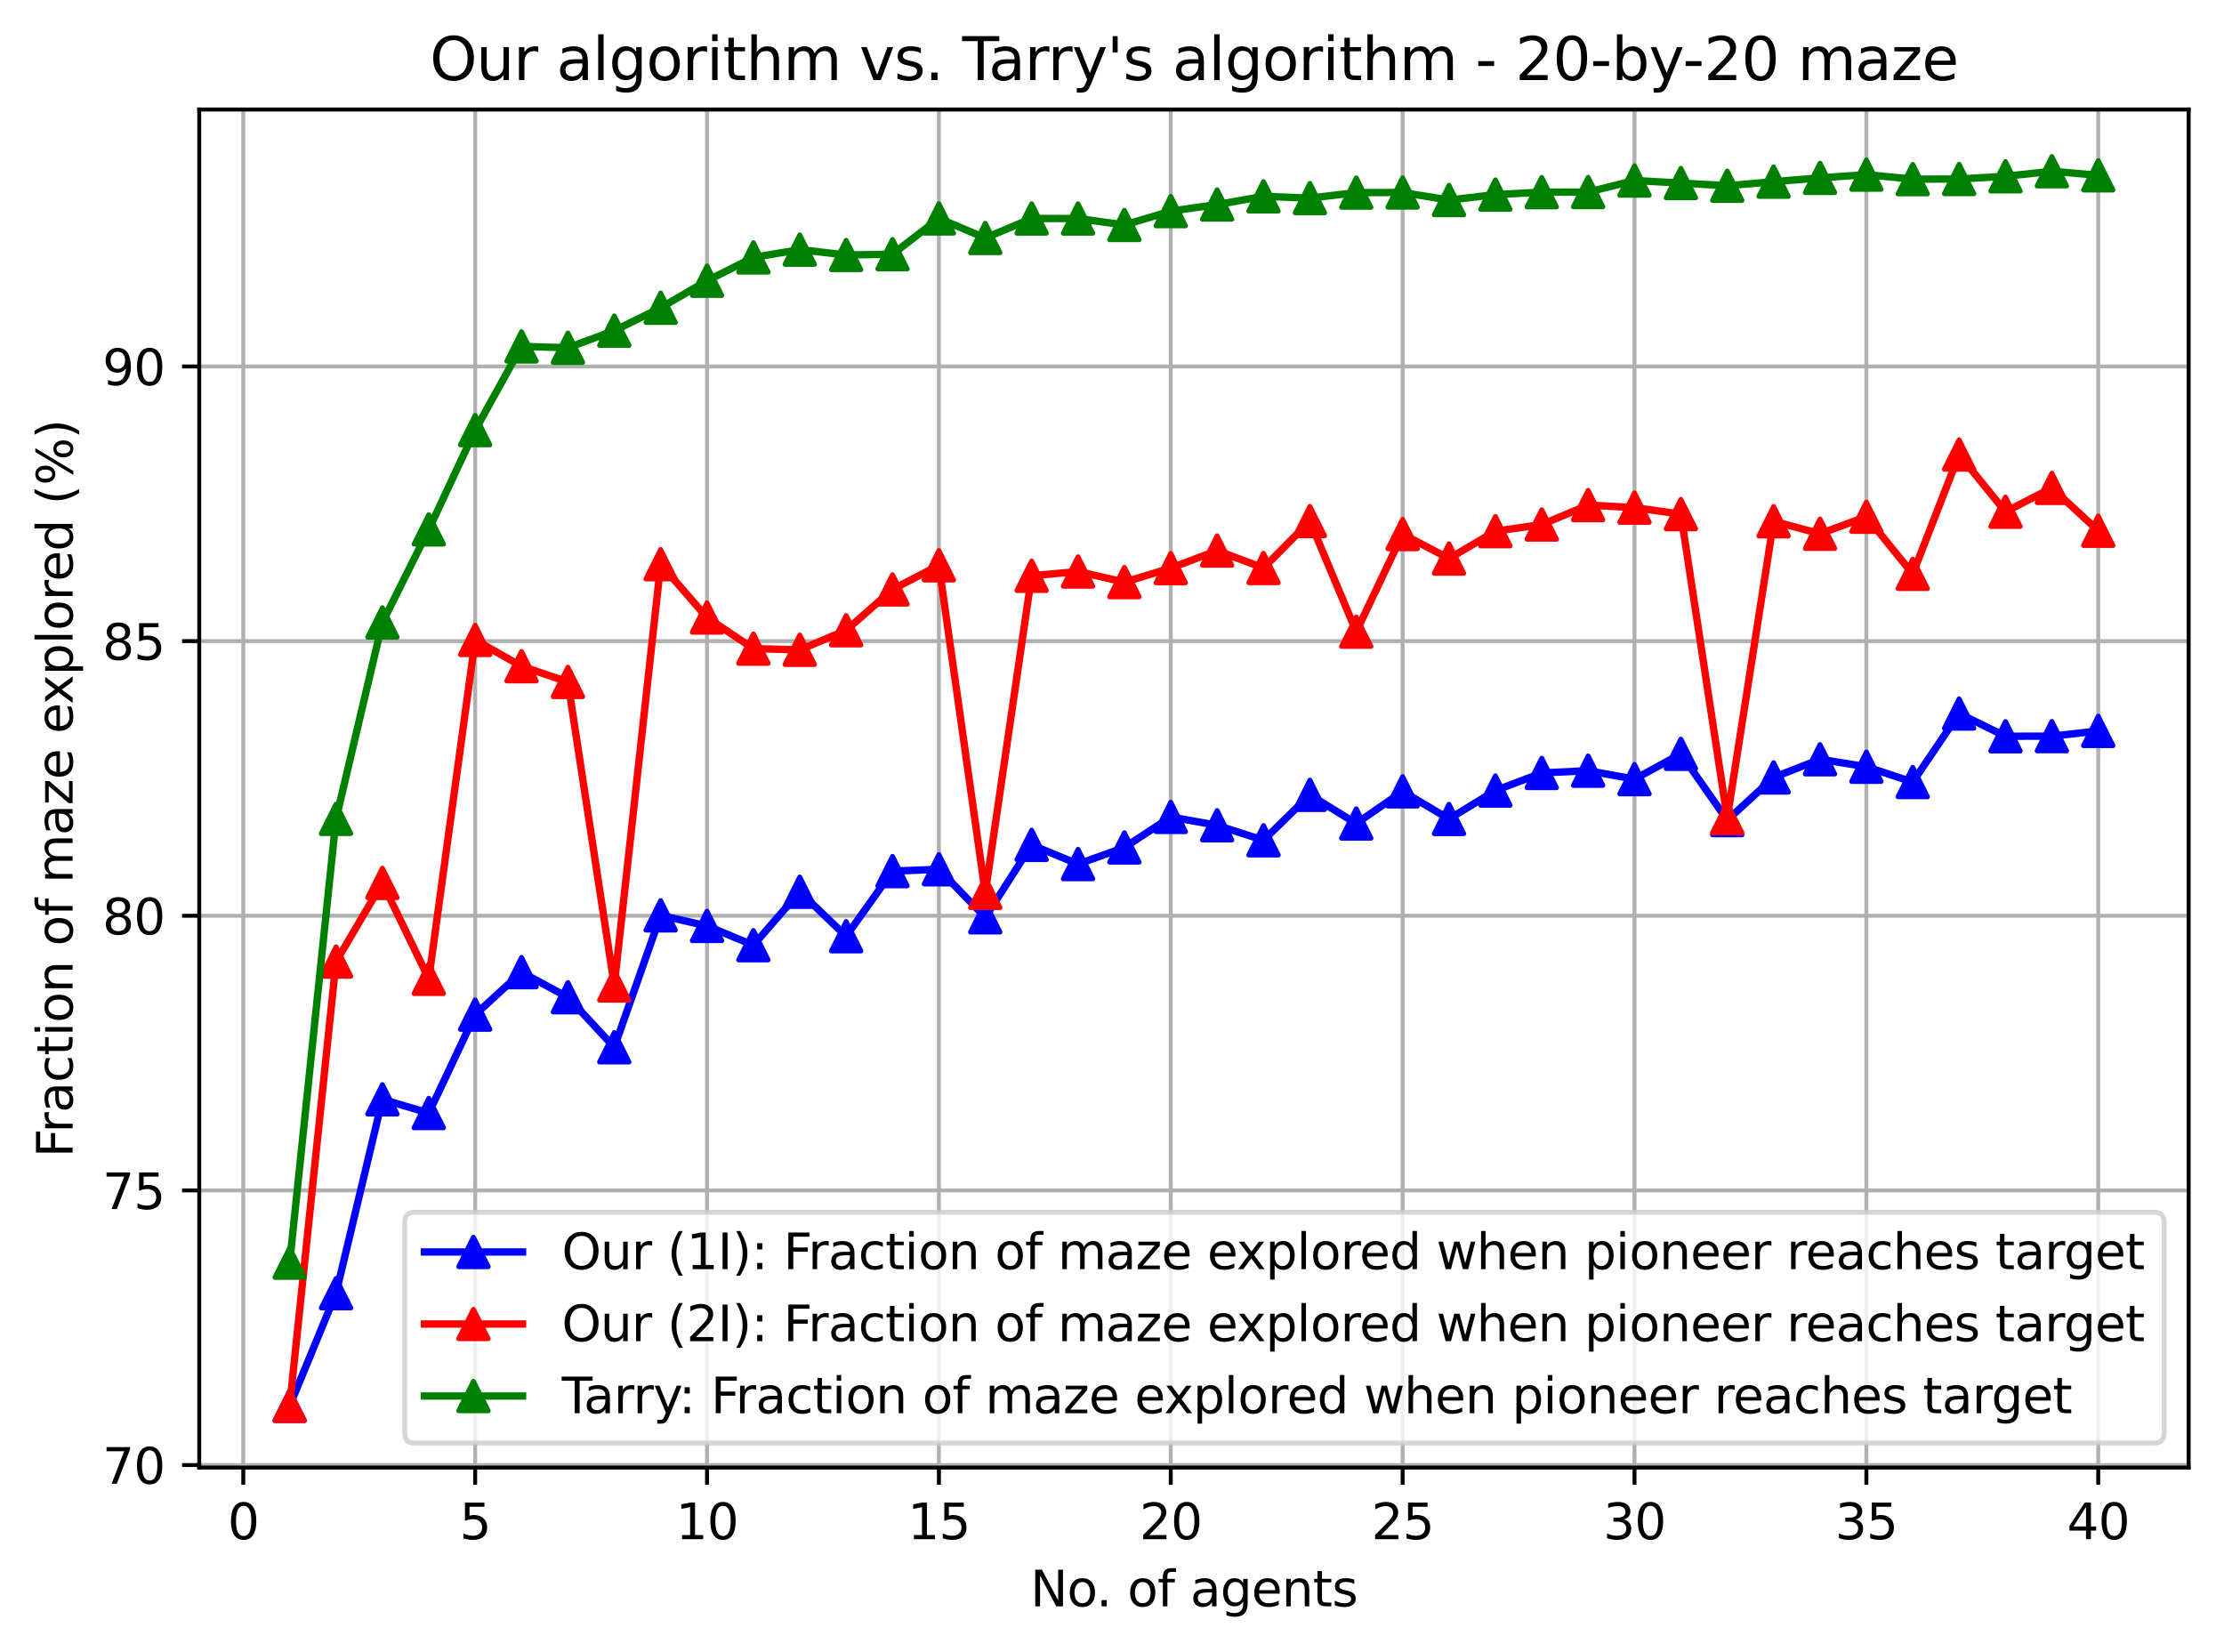 <?xml version="1.0" encoding="utf-8" standalone="no"?>
<!DOCTYPE svg PUBLIC "-//W3C//DTD SVG 1.1//EN"
  "http://www.w3.org/Graphics/SVG/1.1/DTD/svg11.dtd">
<svg xmlns:xlink="http://www.w3.org/1999/xlink" width="453.233pt" height="336.634pt" viewBox="0 0 453.233 336.634" xmlns="http://www.w3.org/2000/svg" version="1.1">
 <defs>
  <style type="text/css">*{stroke-linejoin: round; stroke-linecap: butt}</style>
 </defs>
 <g id="figure_1">
  <g id="patch_1">
   <path d="M 0 336.634 
L 453.233 336.634 
L 453.233 0 
L 0 0 
z
" style="fill: #ffffff"/>
  </g>
  <g id="axes_1">
   <g id="patch_2">
    <path d="M 40.603 299.078 
L 446.033 299.078 
L 446.033 22.318 
L 40.603 22.318 
z
" style="fill: #ffffff"/>
   </g>
   <g id="matplotlib.axis_1">
    <g id="xtick_1">
     <g id="line2d_1">
      <path d="M 49.581 299.078 
L 49.581 22.318 
" clip-path="url(#pbbb3051811)" style="fill: none; stroke: #b0b0b0; stroke-width: 0.8; stroke-linecap: square"/>
     </g>
     <g id="line2d_2">
      <defs>
       <path id="m7efbd7dfe2" d="M 0 0 
L 0 3.5 
" style="stroke: #000000; stroke-width: 0.8"/>
      </defs>
      <g>
       <use xlink:href="#m7efbd7dfe2" x="49.581" y="299.078" style="stroke: #000000; stroke-width: 0.8"/>
      </g>
     </g>
     <g id="text_1">
      <!-- 0 -->
      <g transform="translate(46.4 313.677)scale(0.1 -0.1)">
       <defs>
        <path id="DejaVuSans-30" d="M 2034 4250 
Q 1547 4250 1301 3770 
Q 1056 3291 1056 2328 
Q 1056 1369 1301 889 
Q 1547 409 2034 409 
Q 2525 409 2770 889 
Q 3016 1369 3016 2328 
Q 3016 3291 2770 3770 
Q 2525 4250 2034 4250 
z
M 2034 4750 
Q 2819 4750 3233 4129 
Q 3647 3509 3647 2328 
Q 3647 1150 3233 529 
Q 2819 -91 2034 -91 
Q 1250 -91 836 529 
Q 422 1150 422 2328 
Q 422 3509 836 4129 
Q 1250 4750 2034 4750 
z
" transform="scale(0.016)"/>
       </defs>
       <use xlink:href="#DejaVuSans-30"/>
      </g>
     </g>
    </g>
    <g id="xtick_2">
     <g id="line2d_3">
      <path d="M 96.834 299.078 
L 96.834 22.318 
" clip-path="url(#pbbb3051811)" style="fill: none; stroke: #b0b0b0; stroke-width: 0.8; stroke-linecap: square"/>
     </g>
     <g id="line2d_4">
      <g>
       <use xlink:href="#m7efbd7dfe2" x="96.834" y="299.078" style="stroke: #000000; stroke-width: 0.8"/>
      </g>
     </g>
     <g id="text_2">
      <!-- 5 -->
      <g transform="translate(93.653 313.677)scale(0.1 -0.1)">
       <defs>
        <path id="DejaVuSans-35" d="M 691 4666 
L 3169 4666 
L 3169 4134 
L 1269 4134 
L 1269 2991 
Q 1406 3038 1543 3061 
Q 1681 3084 1819 3084 
Q 2600 3084 3056 2656 
Q 3513 2228 3513 1497 
Q 3513 744 3044 326 
Q 2575 -91 1722 -91 
Q 1428 -91 1123 -41 
Q 819 9 494 109 
L 494 744 
Q 775 591 1075 516 
Q 1375 441 1709 441 
Q 2250 441 2565 725 
Q 2881 1009 2881 1497 
Q 2881 1984 2565 2268 
Q 2250 2553 1709 2553 
Q 1456 2553 1204 2497 
Q 953 2441 691 2322 
L 691 4666 
z
" transform="scale(0.016)"/>
       </defs>
       <use xlink:href="#DejaVuSans-35"/>
      </g>
     </g>
    </g>
    <g id="xtick_3">
     <g id="line2d_5">
      <path d="M 144.087 299.078 
L 144.087 22.318 
" clip-path="url(#pbbb3051811)" style="fill: none; stroke: #b0b0b0; stroke-width: 0.8; stroke-linecap: square"/>
     </g>
     <g id="line2d_6">
      <g>
       <use xlink:href="#m7efbd7dfe2" x="144.087" y="299.078" style="stroke: #000000; stroke-width: 0.8"/>
      </g>
     </g>
     <g id="text_3">
      <!-- 10 -->
      <g transform="translate(137.725 313.677)scale(0.1 -0.1)">
       <defs>
        <path id="DejaVuSans-31" d="M 794 531 
L 1825 531 
L 1825 4091 
L 703 3866 
L 703 4441 
L 1819 4666 
L 2450 4666 
L 2450 531 
L 3481 531 
L 3481 0 
L 794 0 
L 794 531 
z
" transform="scale(0.016)"/>
       </defs>
       <use xlink:href="#DejaVuSans-31"/>
       <use xlink:href="#DejaVuSans-30" x="63.623"/>
      </g>
     </g>
    </g>
    <g id="xtick_4">
     <g id="line2d_7">
      <path d="M 191.34 299.078 
L 191.34 22.318 
" clip-path="url(#pbbb3051811)" style="fill: none; stroke: #b0b0b0; stroke-width: 0.8; stroke-linecap: square"/>
     </g>
     <g id="line2d_8">
      <g>
       <use xlink:href="#m7efbd7dfe2" x="191.34" y="299.078" style="stroke: #000000; stroke-width: 0.8"/>
      </g>
     </g>
     <g id="text_4">
      <!-- 15 -->
      <g transform="translate(184.977 313.677)scale(0.1 -0.1)">
       <use xlink:href="#DejaVuSans-31"/>
       <use xlink:href="#DejaVuSans-35" x="63.623"/>
      </g>
     </g>
    </g>
    <g id="xtick_5">
     <g id="line2d_9">
      <path d="M 238.593 299.078 
L 238.593 22.318 
" clip-path="url(#pbbb3051811)" style="fill: none; stroke: #b0b0b0; stroke-width: 0.8; stroke-linecap: square"/>
     </g>
     <g id="line2d_10">
      <g>
       <use xlink:href="#m7efbd7dfe2" x="238.593" y="299.078" style="stroke: #000000; stroke-width: 0.8"/>
      </g>
     </g>
     <g id="text_5">
      <!-- 20 -->
      <g transform="translate(232.23 313.677)scale(0.1 -0.1)">
       <defs>
        <path id="DejaVuSans-32" d="M 1228 531 
L 3431 531 
L 3431 0 
L 469 0 
L 469 531 
Q 828 903 1448 1529 
Q 2069 2156 2228 2338 
Q 2531 2678 2651 2914 
Q 2772 3150 2772 3378 
Q 2772 3750 2511 3984 
Q 2250 4219 1831 4219 
Q 1534 4219 1204 4116 
Q 875 4013 500 3803 
L 500 4441 
Q 881 4594 1212 4672 
Q 1544 4750 1819 4750 
Q 2544 4750 2975 4387 
Q 3406 4025 3406 3419 
Q 3406 3131 3298 2873 
Q 3191 2616 2906 2266 
Q 2828 2175 2409 1742 
Q 1991 1309 1228 531 
z
" transform="scale(0.016)"/>
       </defs>
       <use xlink:href="#DejaVuSans-32"/>
       <use xlink:href="#DejaVuSans-30" x="63.623"/>
      </g>
     </g>
    </g>
    <g id="xtick_6">
     <g id="line2d_11">
      <path d="M 285.846 299.078 
L 285.846 22.318 
" clip-path="url(#pbbb3051811)" style="fill: none; stroke: #b0b0b0; stroke-width: 0.8; stroke-linecap: square"/>
     </g>
     <g id="line2d_12">
      <g>
       <use xlink:href="#m7efbd7dfe2" x="285.846" y="299.078" style="stroke: #000000; stroke-width: 0.8"/>
      </g>
     </g>
     <g id="text_6">
      <!-- 25 -->
      <g transform="translate(279.483 313.677)scale(0.1 -0.1)">
       <use xlink:href="#DejaVuSans-32"/>
       <use xlink:href="#DejaVuSans-35" x="63.623"/>
      </g>
     </g>
    </g>
    <g id="xtick_7">
     <g id="line2d_13">
      <path d="M 333.099 299.078 
L 333.099 22.318 
" clip-path="url(#pbbb3051811)" style="fill: none; stroke: #b0b0b0; stroke-width: 0.8; stroke-linecap: square"/>
     </g>
     <g id="line2d_14">
      <g>
       <use xlink:href="#m7efbd7dfe2" x="333.099" y="299.078" style="stroke: #000000; stroke-width: 0.8"/>
      </g>
     </g>
     <g id="text_7">
      <!-- 30 -->
      <g transform="translate(326.736 313.677)scale(0.1 -0.1)">
       <defs>
        <path id="DejaVuSans-33" d="M 2597 2516 
Q 3050 2419 3304 2112 
Q 3559 1806 3559 1356 
Q 3559 666 3084 287 
Q 2609 -91 1734 -91 
Q 1441 -91 1130 -33 
Q 819 25 488 141 
L 488 750 
Q 750 597 1062 519 
Q 1375 441 1716 441 
Q 2309 441 2620 675 
Q 2931 909 2931 1356 
Q 2931 1769 2642 2001 
Q 2353 2234 1838 2234 
L 1294 2234 
L 1294 2753 
L 1863 2753 
Q 2328 2753 2575 2939 
Q 2822 3125 2822 3475 
Q 2822 3834 2567 4026 
Q 2313 4219 1838 4219 
Q 1578 4219 1281 4162 
Q 984 4106 628 3988 
L 628 4550 
Q 988 4650 1302 4700 
Q 1616 4750 1894 4750 
Q 2613 4750 3031 4423 
Q 3450 4097 3450 3541 
Q 3450 3153 3228 2886 
Q 3006 2619 2597 2516 
z
" transform="scale(0.016)"/>
       </defs>
       <use xlink:href="#DejaVuSans-33"/>
       <use xlink:href="#DejaVuSans-30" x="63.623"/>
      </g>
     </g>
    </g>
    <g id="xtick_8">
     <g id="line2d_15">
      <path d="M 380.352 299.078 
L 380.352 22.318 
" clip-path="url(#pbbb3051811)" style="fill: none; stroke: #b0b0b0; stroke-width: 0.8; stroke-linecap: square"/>
     </g>
     <g id="line2d_16">
      <g>
       <use xlink:href="#m7efbd7dfe2" x="380.352" y="299.078" style="stroke: #000000; stroke-width: 0.8"/>
      </g>
     </g>
     <g id="text_8">
      <!-- 35 -->
      <g transform="translate(373.989 313.677)scale(0.1 -0.1)">
       <use xlink:href="#DejaVuSans-33"/>
       <use xlink:href="#DejaVuSans-35" x="63.623"/>
      </g>
     </g>
    </g>
    <g id="xtick_9">
     <g id="line2d_17">
      <path d="M 427.604 299.078 
L 427.604 22.318 
" clip-path="url(#pbbb3051811)" style="fill: none; stroke: #b0b0b0; stroke-width: 0.8; stroke-linecap: square"/>
     </g>
     <g id="line2d_18">
      <g>
       <use xlink:href="#m7efbd7dfe2" x="427.604" y="299.078" style="stroke: #000000; stroke-width: 0.8"/>
      </g>
     </g>
     <g id="text_9">
      <!-- 40 -->
      <g transform="translate(421.242 313.677)scale(0.1 -0.1)">
       <defs>
        <path id="DejaVuSans-34" d="M 2419 4116 
L 825 1625 
L 2419 1625 
L 2419 4116 
z
M 2253 4666 
L 3047 4666 
L 3047 1625 
L 3713 1625 
L 3713 1100 
L 3047 1100 
L 3047 0 
L 2419 0 
L 2419 1100 
L 313 1100 
L 313 1709 
L 2253 4666 
z
" transform="scale(0.016)"/>
       </defs>
       <use xlink:href="#DejaVuSans-34"/>
       <use xlink:href="#DejaVuSans-30" x="63.623"/>
      </g>
     </g>
    </g>
    <g id="text_10">
     <!-- No. of agents -->
     <g transform="translate(209.97 327.355)scale(0.1 -0.1)">
      <defs>
       <path id="DejaVuSans-4e" d="M 628 4666 
L 1478 4666 
L 3547 763 
L 3547 4666 
L 4159 4666 
L 4159 0 
L 3309 0 
L 1241 3903 
L 1241 0 
L 628 0 
L 628 4666 
z
" transform="scale(0.016)"/>
       <path id="DejaVuSans-6f" d="M 1959 3097 
Q 1497 3097 1228 2736 
Q 959 2375 959 1747 
Q 959 1119 1226 758 
Q 1494 397 1959 397 
Q 2419 397 2687 759 
Q 2956 1122 2956 1747 
Q 2956 2369 2687 2733 
Q 2419 3097 1959 3097 
z
M 1959 3584 
Q 2709 3584 3137 3096 
Q 3566 2609 3566 1747 
Q 3566 888 3137 398 
Q 2709 -91 1959 -91 
Q 1206 -91 779 398 
Q 353 888 353 1747 
Q 353 2609 779 3096 
Q 1206 3584 1959 3584 
z
" transform="scale(0.016)"/>
       <path id="DejaVuSans-2e" d="M 684 794 
L 1344 794 
L 1344 0 
L 684 0 
L 684 794 
z
" transform="scale(0.016)"/>
       <path id="DejaVuSans-20" transform="scale(0.016)"/>
       <path id="DejaVuSans-66" d="M 2375 4863 
L 2375 4384 
L 1825 4384 
Q 1516 4384 1395 4259 
Q 1275 4134 1275 3809 
L 1275 3500 
L 2222 3500 
L 2222 3053 
L 1275 3053 
L 1275 0 
L 697 0 
L 697 3053 
L 147 3053 
L 147 3500 
L 697 3500 
L 697 3744 
Q 697 4328 969 4595 
Q 1241 4863 1831 4863 
L 2375 4863 
z
" transform="scale(0.016)"/>
       <path id="DejaVuSans-61" d="M 2194 1759 
Q 1497 1759 1228 1600 
Q 959 1441 959 1056 
Q 959 750 1161 570 
Q 1363 391 1709 391 
Q 2188 391 2477 730 
Q 2766 1069 2766 1631 
L 2766 1759 
L 2194 1759 
z
M 3341 1997 
L 3341 0 
L 2766 0 
L 2766 531 
Q 2569 213 2275 61 
Q 1981 -91 1556 -91 
Q 1019 -91 701 211 
Q 384 513 384 1019 
Q 384 1609 779 1909 
Q 1175 2209 1959 2209 
L 2766 2209 
L 2766 2266 
Q 2766 2663 2505 2880 
Q 2244 3097 1772 3097 
Q 1472 3097 1187 3025 
Q 903 2953 641 2809 
L 641 3341 
Q 956 3463 1253 3523 
Q 1550 3584 1831 3584 
Q 2591 3584 2966 3190 
Q 3341 2797 3341 1997 
z
" transform="scale(0.016)"/>
       <path id="DejaVuSans-67" d="M 2906 1791 
Q 2906 2416 2648 2759 
Q 2391 3103 1925 3103 
Q 1463 3103 1205 2759 
Q 947 2416 947 1791 
Q 947 1169 1205 825 
Q 1463 481 1925 481 
Q 2391 481 2648 825 
Q 2906 1169 2906 1791 
z
M 3481 434 
Q 3481 -459 3084 -895 
Q 2688 -1331 1869 -1331 
Q 1566 -1331 1297 -1286 
Q 1028 -1241 775 -1147 
L 775 -588 
Q 1028 -725 1275 -790 
Q 1522 -856 1778 -856 
Q 2344 -856 2625 -561 
Q 2906 -266 2906 331 
L 2906 616 
Q 2728 306 2450 153 
Q 2172 0 1784 0 
Q 1141 0 747 490 
Q 353 981 353 1791 
Q 353 2603 747 3093 
Q 1141 3584 1784 3584 
Q 2172 3584 2450 3431 
Q 2728 3278 2906 2969 
L 2906 3500 
L 3481 3500 
L 3481 434 
z
" transform="scale(0.016)"/>
       <path id="DejaVuSans-65" d="M 3597 1894 
L 3597 1613 
L 953 1613 
Q 991 1019 1311 708 
Q 1631 397 2203 397 
Q 2534 397 2845 478 
Q 3156 559 3463 722 
L 3463 178 
Q 3153 47 2828 -22 
Q 2503 -91 2169 -91 
Q 1331 -91 842 396 
Q 353 884 353 1716 
Q 353 2575 817 3079 
Q 1281 3584 2069 3584 
Q 2775 3584 3186 3129 
Q 3597 2675 3597 1894 
z
M 3022 2063 
Q 3016 2534 2758 2815 
Q 2500 3097 2075 3097 
Q 1594 3097 1305 2825 
Q 1016 2553 972 2059 
L 3022 2063 
z
" transform="scale(0.016)"/>
       <path id="DejaVuSans-6e" d="M 3513 2113 
L 3513 0 
L 2938 0 
L 2938 2094 
Q 2938 2591 2744 2837 
Q 2550 3084 2163 3084 
Q 1697 3084 1428 2787 
Q 1159 2491 1159 1978 
L 1159 0 
L 581 0 
L 581 3500 
L 1159 3500 
L 1159 2956 
Q 1366 3272 1645 3428 
Q 1925 3584 2291 3584 
Q 2894 3584 3203 3211 
Q 3513 2838 3513 2113 
z
" transform="scale(0.016)"/>
       <path id="DejaVuSans-74" d="M 1172 4494 
L 1172 3500 
L 2356 3500 
L 2356 3053 
L 1172 3053 
L 1172 1153 
Q 1172 725 1289 603 
Q 1406 481 1766 481 
L 2356 481 
L 2356 0 
L 1766 0 
Q 1100 0 847 248 
Q 594 497 594 1153 
L 594 3053 
L 172 3053 
L 172 3500 
L 594 3500 
L 594 4494 
L 1172 4494 
z
" transform="scale(0.016)"/>
       <path id="DejaVuSans-73" d="M 2834 3397 
L 2834 2853 
Q 2591 2978 2328 3040 
Q 2066 3103 1784 3103 
Q 1356 3103 1142 2972 
Q 928 2841 928 2578 
Q 928 2378 1081 2264 
Q 1234 2150 1697 2047 
L 1894 2003 
Q 2506 1872 2764 1633 
Q 3022 1394 3022 966 
Q 3022 478 2636 193 
Q 2250 -91 1575 -91 
Q 1294 -91 989 -36 
Q 684 19 347 128 
L 347 722 
Q 666 556 975 473 
Q 1284 391 1588 391 
Q 1994 391 2212 530 
Q 2431 669 2431 922 
Q 2431 1156 2273 1281 
Q 2116 1406 1581 1522 
L 1381 1569 
Q 847 1681 609 1914 
Q 372 2147 372 2553 
Q 372 3047 722 3315 
Q 1072 3584 1716 3584 
Q 2034 3584 2315 3537 
Q 2597 3491 2834 3397 
z
" transform="scale(0.016)"/>
      </defs>
      <use xlink:href="#DejaVuSans-4e"/>
      <use xlink:href="#DejaVuSans-6f" x="74.805"/>
      <use xlink:href="#DejaVuSans-2e" x="134.236"/>
      <use xlink:href="#DejaVuSans-20" x="166.023"/>
      <use xlink:href="#DejaVuSans-6f" x="197.811"/>
      <use xlink:href="#DejaVuSans-66" x="258.992"/>
      <use xlink:href="#DejaVuSans-20" x="294.197"/>
      <use xlink:href="#DejaVuSans-61" x="325.984"/>
      <use xlink:href="#DejaVuSans-67" x="387.264"/>
      <use xlink:href="#DejaVuSans-65" x="450.74"/>
      <use xlink:href="#DejaVuSans-6e" x="512.264"/>
      <use xlink:href="#DejaVuSans-74" x="575.643"/>
      <use xlink:href="#DejaVuSans-73" x="614.852"/>
     </g>
    </g>
   </g>
   <g id="matplotlib.axis_2">
    <g id="ytick_1">
     <g id="line2d_19">
      <path d="M 40.603 298.565 
L 446.033 298.565 
" clip-path="url(#pbbb3051811)" style="fill: none; stroke: #b0b0b0; stroke-width: 0.8; stroke-linecap: square"/>
     </g>
     <g id="line2d_20">
      <defs>
       <path id="me436565b79" d="M 0 0 
L -3.5 0 
" style="stroke: #000000; stroke-width: 0.8"/>
      </defs>
      <g>
       <use xlink:href="#me436565b79" x="40.603" y="298.565" style="stroke: #000000; stroke-width: 0.8"/>
      </g>
     </g>
     <g id="text_11">
      <!-- 70 -->
      <g transform="translate(20.878 302.365)scale(0.1 -0.1)">
       <defs>
        <path id="DejaVuSans-37" d="M 525 4666 
L 3525 4666 
L 3525 4397 
L 1831 0 
L 1172 0 
L 2766 4134 
L 525 4134 
L 525 4666 
z
" transform="scale(0.016)"/>
       </defs>
       <use xlink:href="#DejaVuSans-37"/>
       <use xlink:href="#DejaVuSans-30" x="63.623"/>
      </g>
     </g>
    </g>
    <g id="ytick_2">
     <g id="line2d_21">
      <path d="M 40.603 242.595 
L 446.033 242.595 
" clip-path="url(#pbbb3051811)" style="fill: none; stroke: #b0b0b0; stroke-width: 0.8; stroke-linecap: square"/>
     </g>
     <g id="line2d_22">
      <g>
       <use xlink:href="#me436565b79" x="40.603" y="242.595" style="stroke: #000000; stroke-width: 0.8"/>
      </g>
     </g>
     <g id="text_12">
      <!-- 75 -->
      <g transform="translate(20.878 246.394)scale(0.1 -0.1)">
       <use xlink:href="#DejaVuSans-37"/>
       <use xlink:href="#DejaVuSans-35" x="63.623"/>
      </g>
     </g>
    </g>
    <g id="ytick_3">
     <g id="line2d_23">
      <path d="M 40.603 186.624 
L 446.033 186.624 
" clip-path="url(#pbbb3051811)" style="fill: none; stroke: #b0b0b0; stroke-width: 0.8; stroke-linecap: square"/>
     </g>
     <g id="line2d_24">
      <g>
       <use xlink:href="#me436565b79" x="40.603" y="186.624" style="stroke: #000000; stroke-width: 0.8"/>
      </g>
     </g>
     <g id="text_13">
      <!-- 80 -->
      <g transform="translate(20.878 190.423)scale(0.1 -0.1)">
       <defs>
        <path id="DejaVuSans-38" d="M 2034 2216 
Q 1584 2216 1326 1975 
Q 1069 1734 1069 1313 
Q 1069 891 1326 650 
Q 1584 409 2034 409 
Q 2484 409 2743 651 
Q 3003 894 3003 1313 
Q 3003 1734 2745 1975 
Q 2488 2216 2034 2216 
z
M 1403 2484 
Q 997 2584 770 2862 
Q 544 3141 544 3541 
Q 544 4100 942 4425 
Q 1341 4750 2034 4750 
Q 2731 4750 3128 4425 
Q 3525 4100 3525 3541 
Q 3525 3141 3298 2862 
Q 3072 2584 2669 2484 
Q 3125 2378 3379 2068 
Q 3634 1759 3634 1313 
Q 3634 634 3220 271 
Q 2806 -91 2034 -91 
Q 1263 -91 848 271 
Q 434 634 434 1313 
Q 434 1759 690 2068 
Q 947 2378 1403 2484 
z
M 1172 3481 
Q 1172 3119 1398 2916 
Q 1625 2713 2034 2713 
Q 2441 2713 2670 2916 
Q 2900 3119 2900 3481 
Q 2900 3844 2670 4047 
Q 2441 4250 2034 4250 
Q 1625 4250 1398 4047 
Q 1172 3844 1172 3481 
z
" transform="scale(0.016)"/>
       </defs>
       <use xlink:href="#DejaVuSans-38"/>
       <use xlink:href="#DejaVuSans-30" x="63.623"/>
      </g>
     </g>
    </g>
    <g id="ytick_4">
     <g id="line2d_25">
      <path d="M 40.603 130.653 
L 446.033 130.653 
" clip-path="url(#pbbb3051811)" style="fill: none; stroke: #b0b0b0; stroke-width: 0.8; stroke-linecap: square"/>
     </g>
     <g id="line2d_26">
      <g>
       <use xlink:href="#me436565b79" x="40.603" y="130.653" style="stroke: #000000; stroke-width: 0.8"/>
      </g>
     </g>
     <g id="text_14">
      <!-- 85 -->
      <g transform="translate(20.878 134.452)scale(0.1 -0.1)">
       <use xlink:href="#DejaVuSans-38"/>
       <use xlink:href="#DejaVuSans-35" x="63.623"/>
      </g>
     </g>
    </g>
    <g id="ytick_5">
     <g id="line2d_27">
      <path d="M 40.603 74.682 
L 446.033 74.682 
" clip-path="url(#pbbb3051811)" style="fill: none; stroke: #b0b0b0; stroke-width: 0.8; stroke-linecap: square"/>
     </g>
     <g id="line2d_28">
      <g>
       <use xlink:href="#me436565b79" x="40.603" y="74.682" style="stroke: #000000; stroke-width: 0.8"/>
      </g>
     </g>
     <g id="text_15">
      <!-- 90 -->
      <g transform="translate(20.878 78.481)scale(0.1 -0.1)">
       <defs>
        <path id="DejaVuSans-39" d="M 703 97 
L 703 672 
Q 941 559 1184 500 
Q 1428 441 1663 441 
Q 2288 441 2617 861 
Q 2947 1281 2994 2138 
Q 2813 1869 2534 1725 
Q 2256 1581 1919 1581 
Q 1219 1581 811 2004 
Q 403 2428 403 3163 
Q 403 3881 828 4315 
Q 1253 4750 1959 4750 
Q 2769 4750 3195 4129 
Q 3622 3509 3622 2328 
Q 3622 1225 3098 567 
Q 2575 -91 1691 -91 
Q 1453 -91 1209 -44 
Q 966 3 703 97 
z
M 1959 2075 
Q 2384 2075 2632 2365 
Q 2881 2656 2881 3163 
Q 2881 3666 2632 3958 
Q 2384 4250 1959 4250 
Q 1534 4250 1286 3958 
Q 1038 3666 1038 3163 
Q 1038 2656 1286 2365 
Q 1534 2075 1959 2075 
z
" transform="scale(0.016)"/>
       </defs>
       <use xlink:href="#DejaVuSans-39"/>
       <use xlink:href="#DejaVuSans-30" x="63.623"/>
      </g>
     </g>
    </g>
    <g id="text_16">
     <!-- Fraction of maze explored (%) -->
     <g transform="translate(14.798 235.886)rotate(-90)scale(0.1 -0.1)">
      <defs>
       <path id="DejaVuSans-46" d="M 628 4666 
L 3309 4666 
L 3309 4134 
L 1259 4134 
L 1259 2759 
L 3109 2759 
L 3109 2228 
L 1259 2228 
L 1259 0 
L 628 0 
L 628 4666 
z
" transform="scale(0.016)"/>
       <path id="DejaVuSans-72" d="M 2631 2963 
Q 2534 3019 2420 3045 
Q 2306 3072 2169 3072 
Q 1681 3072 1420 2755 
Q 1159 2438 1159 1844 
L 1159 0 
L 581 0 
L 581 3500 
L 1159 3500 
L 1159 2956 
Q 1341 3275 1631 3429 
Q 1922 3584 2338 3584 
Q 2397 3584 2469 3576 
Q 2541 3569 2628 3553 
L 2631 2963 
z
" transform="scale(0.016)"/>
       <path id="DejaVuSans-63" d="M 3122 3366 
L 3122 2828 
Q 2878 2963 2633 3030 
Q 2388 3097 2138 3097 
Q 1578 3097 1268 2742 
Q 959 2388 959 1747 
Q 959 1106 1268 751 
Q 1578 397 2138 397 
Q 2388 397 2633 464 
Q 2878 531 3122 666 
L 3122 134 
Q 2881 22 2623 -34 
Q 2366 -91 2075 -91 
Q 1284 -91 818 406 
Q 353 903 353 1747 
Q 353 2603 823 3093 
Q 1294 3584 2113 3584 
Q 2378 3584 2631 3529 
Q 2884 3475 3122 3366 
z
" transform="scale(0.016)"/>
       <path id="DejaVuSans-69" d="M 603 3500 
L 1178 3500 
L 1178 0 
L 603 0 
L 603 3500 
z
M 603 4863 
L 1178 4863 
L 1178 4134 
L 603 4134 
L 603 4863 
z
" transform="scale(0.016)"/>
       <path id="DejaVuSans-6d" d="M 3328 2828 
Q 3544 3216 3844 3400 
Q 4144 3584 4550 3584 
Q 5097 3584 5394 3201 
Q 5691 2819 5691 2113 
L 5691 0 
L 5113 0 
L 5113 2094 
Q 5113 2597 4934 2840 
Q 4756 3084 4391 3084 
Q 3944 3084 3684 2787 
Q 3425 2491 3425 1978 
L 3425 0 
L 2847 0 
L 2847 2094 
Q 2847 2600 2669 2842 
Q 2491 3084 2119 3084 
Q 1678 3084 1418 2786 
Q 1159 2488 1159 1978 
L 1159 0 
L 581 0 
L 581 3500 
L 1159 3500 
L 1159 2956 
Q 1356 3278 1631 3431 
Q 1906 3584 2284 3584 
Q 2666 3584 2933 3390 
Q 3200 3197 3328 2828 
z
" transform="scale(0.016)"/>
       <path id="DejaVuSans-7a" d="M 353 3500 
L 3084 3500 
L 3084 2975 
L 922 459 
L 3084 459 
L 3084 0 
L 275 0 
L 275 525 
L 2438 3041 
L 353 3041 
L 353 3500 
z
" transform="scale(0.016)"/>
       <path id="DejaVuSans-78" d="M 3513 3500 
L 2247 1797 
L 3578 0 
L 2900 0 
L 1881 1375 
L 863 0 
L 184 0 
L 1544 1831 
L 300 3500 
L 978 3500 
L 1906 2253 
L 2834 3500 
L 3513 3500 
z
" transform="scale(0.016)"/>
       <path id="DejaVuSans-70" d="M 1159 525 
L 1159 -1331 
L 581 -1331 
L 581 3500 
L 1159 3500 
L 1159 2969 
Q 1341 3281 1617 3432 
Q 1894 3584 2278 3584 
Q 2916 3584 3314 3078 
Q 3713 2572 3713 1747 
Q 3713 922 3314 415 
Q 2916 -91 2278 -91 
Q 1894 -91 1617 61 
Q 1341 213 1159 525 
z
M 3116 1747 
Q 3116 2381 2855 2742 
Q 2594 3103 2138 3103 
Q 1681 3103 1420 2742 
Q 1159 2381 1159 1747 
Q 1159 1113 1420 752 
Q 1681 391 2138 391 
Q 2594 391 2855 752 
Q 3116 1113 3116 1747 
z
" transform="scale(0.016)"/>
       <path id="DejaVuSans-6c" d="M 603 4863 
L 1178 4863 
L 1178 0 
L 603 0 
L 603 4863 
z
" transform="scale(0.016)"/>
       <path id="DejaVuSans-64" d="M 2906 2969 
L 2906 4863 
L 3481 4863 
L 3481 0 
L 2906 0 
L 2906 525 
Q 2725 213 2448 61 
Q 2172 -91 1784 -91 
Q 1150 -91 751 415 
Q 353 922 353 1747 
Q 353 2572 751 3078 
Q 1150 3584 1784 3584 
Q 2172 3584 2448 3432 
Q 2725 3281 2906 2969 
z
M 947 1747 
Q 947 1113 1208 752 
Q 1469 391 1925 391 
Q 2381 391 2643 752 
Q 2906 1113 2906 1747 
Q 2906 2381 2643 2742 
Q 2381 3103 1925 3103 
Q 1469 3103 1208 2742 
Q 947 2381 947 1747 
z
" transform="scale(0.016)"/>
       <path id="DejaVuSans-28" d="M 1984 4856 
Q 1566 4138 1362 3434 
Q 1159 2731 1159 2009 
Q 1159 1288 1364 580 
Q 1569 -128 1984 -844 
L 1484 -844 
Q 1016 -109 783 600 
Q 550 1309 550 2009 
Q 550 2706 781 3412 
Q 1013 4119 1484 4856 
L 1984 4856 
z
" transform="scale(0.016)"/>
       <path id="DejaVuSans-25" d="M 4653 2053 
Q 4381 2053 4226 1822 
Q 4072 1591 4072 1178 
Q 4072 772 4226 539 
Q 4381 306 4653 306 
Q 4919 306 5073 539 
Q 5228 772 5228 1178 
Q 5228 1588 5073 1820 
Q 4919 2053 4653 2053 
z
M 4653 2450 
Q 5147 2450 5437 2106 
Q 5728 1763 5728 1178 
Q 5728 594 5436 251 
Q 5144 -91 4653 -91 
Q 4153 -91 3862 251 
Q 3572 594 3572 1178 
Q 3572 1766 3864 2108 
Q 4156 2450 4653 2450 
z
M 1428 4353 
Q 1159 4353 1004 4120 
Q 850 3888 850 3481 
Q 850 3069 1003 2837 
Q 1156 2606 1428 2606 
Q 1700 2606 1854 2837 
Q 2009 3069 2009 3481 
Q 2009 3884 1853 4118 
Q 1697 4353 1428 4353 
z
M 4250 4750 
L 4750 4750 
L 1831 -91 
L 1331 -91 
L 4250 4750 
z
M 1428 4750 
Q 1922 4750 2215 4408 
Q 2509 4066 2509 3481 
Q 2509 2891 2217 2550 
Q 1925 2209 1428 2209 
Q 931 2209 642 2551 
Q 353 2894 353 3481 
Q 353 4063 643 4406 
Q 934 4750 1428 4750 
z
" transform="scale(0.016)"/>
       <path id="DejaVuSans-29" d="M 513 4856 
L 1013 4856 
Q 1481 4119 1714 3412 
Q 1947 2706 1947 2009 
Q 1947 1309 1714 600 
Q 1481 -109 1013 -844 
L 513 -844 
Q 928 -128 1133 580 
Q 1338 1288 1338 2009 
Q 1338 2731 1133 3434 
Q 928 4138 513 4856 
z
" transform="scale(0.016)"/>
      </defs>
      <use xlink:href="#DejaVuSans-46"/>
      <use xlink:href="#DejaVuSans-72" x="50.27"/>
      <use xlink:href="#DejaVuSans-61" x="91.383"/>
      <use xlink:href="#DejaVuSans-63" x="152.662"/>
      <use xlink:href="#DejaVuSans-74" x="207.643"/>
      <use xlink:href="#DejaVuSans-69" x="246.852"/>
      <use xlink:href="#DejaVuSans-6f" x="274.635"/>
      <use xlink:href="#DejaVuSans-6e" x="335.816"/>
      <use xlink:href="#DejaVuSans-20" x="399.195"/>
      <use xlink:href="#DejaVuSans-6f" x="430.982"/>
      <use xlink:href="#DejaVuSans-66" x="492.164"/>
      <use xlink:href="#DejaVuSans-20" x="527.369"/>
      <use xlink:href="#DejaVuSans-6d" x="559.156"/>
      <use xlink:href="#DejaVuSans-61" x="656.568"/>
      <use xlink:href="#DejaVuSans-7a" x="717.848"/>
      <use xlink:href="#DejaVuSans-65" x="770.338"/>
      <use xlink:href="#DejaVuSans-20" x="831.861"/>
      <use xlink:href="#DejaVuSans-65" x="863.648"/>
      <use xlink:href="#DejaVuSans-78" x="923.422"/>
      <use xlink:href="#DejaVuSans-70" x="982.602"/>
      <use xlink:href="#DejaVuSans-6c" x="1046.078"/>
      <use xlink:href="#DejaVuSans-6f" x="1073.861"/>
      <use xlink:href="#DejaVuSans-72" x="1135.043"/>
      <use xlink:href="#DejaVuSans-65" x="1173.906"/>
      <use xlink:href="#DejaVuSans-64" x="1235.43"/>
      <use xlink:href="#DejaVuSans-20" x="1298.906"/>
      <use xlink:href="#DejaVuSans-28" x="1330.693"/>
      <use xlink:href="#DejaVuSans-25" x="1369.707"/>
      <use xlink:href="#DejaVuSans-29" x="1464.727"/>
     </g>
    </g>
   </g>
   <g id="line2d_29">
    <path d="M 59.032 286.498 
L 68.482 263.55 
L 77.933 224.035 
L 87.384 226.822 
L 96.834 206.773 
L 106.285 198.12 
L 115.735 203.236 
L 125.186 213.423 
L 134.636 186.545 
L 144.087 188.695 
L 153.538 192.624 
L 162.988 181.732 
L 172.439 190.799 
L 181.889 177.523 
L 191.34 177.154 
L 200.791 186.948 
L 210.241 172.183 
L 219.692 176.09 
L 229.142 172.709 
L 238.593 166.486 
L 248.043 168.187 
L 257.494 171.243 
L 266.945 161.985 
L 276.395 167.829 
L 285.846 161.269 
L 295.296 166.9 
L 304.747 161.112 
L 314.197 157.519 
L 323.648 157.06 
L 333.099 158.784 
L 342.549 153.623 
L 352 167.135 
L 361.45 158.437 
L 370.901 154.732 
L 380.352 156.254 
L 389.802 159.377 
L 399.253 145.418 
L 408.703 150.041 
L 418.154 150.019 
L 427.604 148.955 
" clip-path="url(#pbbb3051811)" style="fill: none; stroke: #0000ff; stroke-width: 1.5; stroke-linecap: square"/>
    <defs>
     <path id="m906d17657f" d="M 0 -3 
L -3 3 
L 3 3 
z
" style="stroke: #0000ff; stroke-linejoin: miter"/>
    </defs>
    <g clip-path="url(#pbbb3051811)">
     <use xlink:href="#m906d17657f" x="59.032" y="286.498" style="fill: #0000ff; stroke: #0000ff; stroke-linejoin: miter"/>
     <use xlink:href="#m906d17657f" x="68.482" y="263.55" style="fill: #0000ff; stroke: #0000ff; stroke-linejoin: miter"/>
     <use xlink:href="#m906d17657f" x="77.933" y="224.035" style="fill: #0000ff; stroke: #0000ff; stroke-linejoin: miter"/>
     <use xlink:href="#m906d17657f" x="87.384" y="226.822" style="fill: #0000ff; stroke: #0000ff; stroke-linejoin: miter"/>
     <use xlink:href="#m906d17657f" x="96.834" y="206.773" style="fill: #0000ff; stroke: #0000ff; stroke-linejoin: miter"/>
     <use xlink:href="#m906d17657f" x="106.285" y="198.12" style="fill: #0000ff; stroke: #0000ff; stroke-linejoin: miter"/>
     <use xlink:href="#m906d17657f" x="115.735" y="203.236" style="fill: #0000ff; stroke: #0000ff; stroke-linejoin: miter"/>
     <use xlink:href="#m906d17657f" x="125.186" y="213.423" style="fill: #0000ff; stroke: #0000ff; stroke-linejoin: miter"/>
     <use xlink:href="#m906d17657f" x="134.636" y="186.545" style="fill: #0000ff; stroke: #0000ff; stroke-linejoin: miter"/>
     <use xlink:href="#m906d17657f" x="144.087" y="188.695" style="fill: #0000ff; stroke: #0000ff; stroke-linejoin: miter"/>
     <use xlink:href="#m906d17657f" x="153.538" y="192.624" style="fill: #0000ff; stroke: #0000ff; stroke-linejoin: miter"/>
     <use xlink:href="#m906d17657f" x="162.988" y="181.732" style="fill: #0000ff; stroke: #0000ff; stroke-linejoin: miter"/>
     <use xlink:href="#m906d17657f" x="172.439" y="190.799" style="fill: #0000ff; stroke: #0000ff; stroke-linejoin: miter"/>
     <use xlink:href="#m906d17657f" x="181.889" y="177.523" style="fill: #0000ff; stroke: #0000ff; stroke-linejoin: miter"/>
     <use xlink:href="#m906d17657f" x="191.34" y="177.154" style="fill: #0000ff; stroke: #0000ff; stroke-linejoin: miter"/>
     <use xlink:href="#m906d17657f" x="200.791" y="186.948" style="fill: #0000ff; stroke: #0000ff; stroke-linejoin: miter"/>
     <use xlink:href="#m906d17657f" x="210.241" y="172.183" style="fill: #0000ff; stroke: #0000ff; stroke-linejoin: miter"/>
     <use xlink:href="#m906d17657f" x="219.692" y="176.09" style="fill: #0000ff; stroke: #0000ff; stroke-linejoin: miter"/>
     <use xlink:href="#m906d17657f" x="229.142" y="172.709" style="fill: #0000ff; stroke: #0000ff; stroke-linejoin: miter"/>
     <use xlink:href="#m906d17657f" x="238.593" y="166.486" style="fill: #0000ff; stroke: #0000ff; stroke-linejoin: miter"/>
     <use xlink:href="#m906d17657f" x="248.043" y="168.187" style="fill: #0000ff; stroke: #0000ff; stroke-linejoin: miter"/>
     <use xlink:href="#m906d17657f" x="257.494" y="171.243" style="fill: #0000ff; stroke: #0000ff; stroke-linejoin: miter"/>
     <use xlink:href="#m906d17657f" x="266.945" y="161.985" style="fill: #0000ff; stroke: #0000ff; stroke-linejoin: miter"/>
     <use xlink:href="#m906d17657f" x="276.395" y="167.829" style="fill: #0000ff; stroke: #0000ff; stroke-linejoin: miter"/>
     <use xlink:href="#m906d17657f" x="285.846" y="161.269" style="fill: #0000ff; stroke: #0000ff; stroke-linejoin: miter"/>
     <use xlink:href="#m906d17657f" x="295.296" y="166.9" style="fill: #0000ff; stroke: #0000ff; stroke-linejoin: miter"/>
     <use xlink:href="#m906d17657f" x="304.747" y="161.112" style="fill: #0000ff; stroke: #0000ff; stroke-linejoin: miter"/>
     <use xlink:href="#m906d17657f" x="314.197" y="157.519" style="fill: #0000ff; stroke: #0000ff; stroke-linejoin: miter"/>
     <use xlink:href="#m906d17657f" x="323.648" y="157.06" style="fill: #0000ff; stroke: #0000ff; stroke-linejoin: miter"/>
     <use xlink:href="#m906d17657f" x="333.099" y="158.784" style="fill: #0000ff; stroke: #0000ff; stroke-linejoin: miter"/>
     <use xlink:href="#m906d17657f" x="342.549" y="153.623" style="fill: #0000ff; stroke: #0000ff; stroke-linejoin: miter"/>
     <use xlink:href="#m906d17657f" x="352" y="167.135" style="fill: #0000ff; stroke: #0000ff; stroke-linejoin: miter"/>
     <use xlink:href="#m906d17657f" x="361.45" y="158.437" style="fill: #0000ff; stroke: #0000ff; stroke-linejoin: miter"/>
     <use xlink:href="#m906d17657f" x="370.901" y="154.732" style="fill: #0000ff; stroke: #0000ff; stroke-linejoin: miter"/>
     <use xlink:href="#m906d17657f" x="380.352" y="156.254" style="fill: #0000ff; stroke: #0000ff; stroke-linejoin: miter"/>
     <use xlink:href="#m906d17657f" x="389.802" y="159.377" style="fill: #0000ff; stroke: #0000ff; stroke-linejoin: miter"/>
     <use xlink:href="#m906d17657f" x="399.253" y="145.418" style="fill: #0000ff; stroke: #0000ff; stroke-linejoin: miter"/>
     <use xlink:href="#m906d17657f" x="408.703" y="150.041" style="fill: #0000ff; stroke: #0000ff; stroke-linejoin: miter"/>
     <use xlink:href="#m906d17657f" x="418.154" y="150.019" style="fill: #0000ff; stroke: #0000ff; stroke-linejoin: miter"/>
     <use xlink:href="#m906d17657f" x="427.604" y="148.955" style="fill: #0000ff; stroke: #0000ff; stroke-linejoin: miter"/>
    </g>
   </g>
   <g id="line2d_30">
    <path d="M 59.032 286.498 
L 68.482 195.96 
L 77.933 179.93 
L 87.384 199.475 
L 96.834 130.418 
L 106.285 135.769 
L 115.735 138.97 
L 125.186 200.829 
L 134.636 114.981 
L 144.087 125.851 
L 153.538 132.187 
L 162.988 132.422 
L 172.439 128.448 
L 181.889 120.119 
L 191.34 115.205 
L 200.791 181.956 
L 210.241 117.343 
L 219.692 116.47 
L 229.142 118.63 
L 238.593 115.776 
L 248.043 112.205 
L 257.494 115.754 
L 266.945 106.194 
L 276.395 128.728 
L 285.846 108.836 
L 295.296 113.828 
L 304.747 108.253 
L 314.197 106.899 
L 323.648 102.936 
L 333.099 103.451 
L 342.549 104.772 
L 352 166.721 
L 361.45 106.227 
L 370.901 108.768 
L 380.352 105.309 
L 389.802 116.951 
L 399.253 92.638 
L 408.703 104.291 
L 418.154 99.432 
L 427.604 108.164 
" clip-path="url(#pbbb3051811)" style="fill: none; stroke: #ff0000; stroke-width: 1.5; stroke-linecap: square"/>
    <defs>
     <path id="m979b47171b" d="M 0 -3 
L -3 3 
L 3 3 
z
" style="stroke: #ff0000; stroke-linejoin: miter"/>
    </defs>
    <g clip-path="url(#pbbb3051811)">
     <use xlink:href="#m979b47171b" x="59.032" y="286.498" style="fill: #ff0000; stroke: #ff0000; stroke-linejoin: miter"/>
     <use xlink:href="#m979b47171b" x="68.482" y="195.96" style="fill: #ff0000; stroke: #ff0000; stroke-linejoin: miter"/>
     <use xlink:href="#m979b47171b" x="77.933" y="179.93" style="fill: #ff0000; stroke: #ff0000; stroke-linejoin: miter"/>
     <use xlink:href="#m979b47171b" x="87.384" y="199.475" style="fill: #ff0000; stroke: #ff0000; stroke-linejoin: miter"/>
     <use xlink:href="#m979b47171b" x="96.834" y="130.418" style="fill: #ff0000; stroke: #ff0000; stroke-linejoin: miter"/>
     <use xlink:href="#m979b47171b" x="106.285" y="135.769" style="fill: #ff0000; stroke: #ff0000; stroke-linejoin: miter"/>
     <use xlink:href="#m979b47171b" x="115.735" y="138.97" style="fill: #ff0000; stroke: #ff0000; stroke-linejoin: miter"/>
     <use xlink:href="#m979b47171b" x="125.186" y="200.829" style="fill: #ff0000; stroke: #ff0000; stroke-linejoin: miter"/>
     <use xlink:href="#m979b47171b" x="134.636" y="114.981" style="fill: #ff0000; stroke: #ff0000; stroke-linejoin: miter"/>
     <use xlink:href="#m979b47171b" x="144.087" y="125.851" style="fill: #ff0000; stroke: #ff0000; stroke-linejoin: miter"/>
     <use xlink:href="#m979b47171b" x="153.538" y="132.187" style="fill: #ff0000; stroke: #ff0000; stroke-linejoin: miter"/>
     <use xlink:href="#m979b47171b" x="162.988" y="132.422" style="fill: #ff0000; stroke: #ff0000; stroke-linejoin: miter"/>
     <use xlink:href="#m979b47171b" x="172.439" y="128.448" style="fill: #ff0000; stroke: #ff0000; stroke-linejoin: miter"/>
     <use xlink:href="#m979b47171b" x="181.889" y="120.119" style="fill: #ff0000; stroke: #ff0000; stroke-linejoin: miter"/>
     <use xlink:href="#m979b47171b" x="191.34" y="115.205" style="fill: #ff0000; stroke: #ff0000; stroke-linejoin: miter"/>
     <use xlink:href="#m979b47171b" x="200.791" y="181.956" style="fill: #ff0000; stroke: #ff0000; stroke-linejoin: miter"/>
     <use xlink:href="#m979b47171b" x="210.241" y="117.343" style="fill: #ff0000; stroke: #ff0000; stroke-linejoin: miter"/>
     <use xlink:href="#m979b47171b" x="219.692" y="116.47" style="fill: #ff0000; stroke: #ff0000; stroke-linejoin: miter"/>
     <use xlink:href="#m979b47171b" x="229.142" y="118.63" style="fill: #ff0000; stroke: #ff0000; stroke-linejoin: miter"/>
     <use xlink:href="#m979b47171b" x="238.593" y="115.776" style="fill: #ff0000; stroke: #ff0000; stroke-linejoin: miter"/>
     <use xlink:href="#m979b47171b" x="248.043" y="112.205" style="fill: #ff0000; stroke: #ff0000; stroke-linejoin: miter"/>
     <use xlink:href="#m979b47171b" x="257.494" y="115.754" style="fill: #ff0000; stroke: #ff0000; stroke-linejoin: miter"/>
     <use xlink:href="#m979b47171b" x="266.945" y="106.194" style="fill: #ff0000; stroke: #ff0000; stroke-linejoin: miter"/>
     <use xlink:href="#m979b47171b" x="276.395" y="128.728" style="fill: #ff0000; stroke: #ff0000; stroke-linejoin: miter"/>
     <use xlink:href="#m979b47171b" x="285.846" y="108.836" style="fill: #ff0000; stroke: #ff0000; stroke-linejoin: miter"/>
     <use xlink:href="#m979b47171b" x="295.296" y="113.828" style="fill: #ff0000; stroke: #ff0000; stroke-linejoin: miter"/>
     <use xlink:href="#m979b47171b" x="304.747" y="108.253" style="fill: #ff0000; stroke: #ff0000; stroke-linejoin: miter"/>
     <use xlink:href="#m979b47171b" x="314.197" y="106.899" style="fill: #ff0000; stroke: #ff0000; stroke-linejoin: miter"/>
     <use xlink:href="#m979b47171b" x="323.648" y="102.936" style="fill: #ff0000; stroke: #ff0000; stroke-linejoin: miter"/>
     <use xlink:href="#m979b47171b" x="333.099" y="103.451" style="fill: #ff0000; stroke: #ff0000; stroke-linejoin: miter"/>
     <use xlink:href="#m979b47171b" x="342.549" y="104.772" style="fill: #ff0000; stroke: #ff0000; stroke-linejoin: miter"/>
     <use xlink:href="#m979b47171b" x="352" y="166.721" style="fill: #ff0000; stroke: #ff0000; stroke-linejoin: miter"/>
     <use xlink:href="#m979b47171b" x="361.45" y="106.227" style="fill: #ff0000; stroke: #ff0000; stroke-linejoin: miter"/>
     <use xlink:href="#m979b47171b" x="370.901" y="108.768" style="fill: #ff0000; stroke: #ff0000; stroke-linejoin: miter"/>
     <use xlink:href="#m979b47171b" x="380.352" y="105.309" style="fill: #ff0000; stroke: #ff0000; stroke-linejoin: miter"/>
     <use xlink:href="#m979b47171b" x="389.802" y="116.951" style="fill: #ff0000; stroke: #ff0000; stroke-linejoin: miter"/>
     <use xlink:href="#m979b47171b" x="399.253" y="92.638" style="fill: #ff0000; stroke: #ff0000; stroke-linejoin: miter"/>
     <use xlink:href="#m979b47171b" x="408.703" y="104.291" style="fill: #ff0000; stroke: #ff0000; stroke-linejoin: miter"/>
     <use xlink:href="#m979b47171b" x="418.154" y="99.432" style="fill: #ff0000; stroke: #ff0000; stroke-linejoin: miter"/>
     <use xlink:href="#m979b47171b" x="427.604" y="108.164" style="fill: #ff0000; stroke: #ff0000; stroke-linejoin: miter"/>
    </g>
   </g>
   <g id="line2d_31">
    <path d="M 59.032 257.326 
L 68.482 166.877 
L 77.933 126.847 
L 87.384 107.884 
L 96.834 87.656 
L 106.285 70.596 
L 115.735 70.865 
L 125.186 67.384 
L 134.636 62.716 
L 144.087 57.208 
L 153.538 52.462 
L 162.988 50.872 
L 172.439 51.969 
L 181.889 51.801 
L 191.34 44.514 
L 200.791 48.499 
L 210.241 44.525 
L 219.692 44.536 
L 229.142 45.846 
L 238.593 43.025 
L 248.043 41.682 
L 257.494 40.014 
L 266.945 40.372 
L 276.395 39.253 
L 285.846 39.23 
L 295.296 40.775 
L 304.747 39.656 
L 314.197 39.163 
L 323.648 39.141 
L 333.099 36.79 
L 342.549 37.305 
L 352 37.853 
L 361.45 37.025 
L 370.901 36.253 
L 380.352 35.592 
L 389.802 36.51 
L 399.253 36.477 
L 408.703 35.928 
L 418.154 34.898 
L 427.604 35.726 
" clip-path="url(#pbbb3051811)" style="fill: none; stroke: #008000; stroke-width: 1.5; stroke-linecap: square"/>
    <defs>
     <path id="mdcd8028879" d="M 0 -3 
L -3 3 
L 3 3 
z
" style="stroke: #008000; stroke-linejoin: miter"/>
    </defs>
    <g clip-path="url(#pbbb3051811)">
     <use xlink:href="#mdcd8028879" x="59.032" y="257.326" style="fill: #008000; stroke: #008000; stroke-linejoin: miter"/>
     <use xlink:href="#mdcd8028879" x="68.482" y="166.877" style="fill: #008000; stroke: #008000; stroke-linejoin: miter"/>
     <use xlink:href="#mdcd8028879" x="77.933" y="126.847" style="fill: #008000; stroke: #008000; stroke-linejoin: miter"/>
     <use xlink:href="#mdcd8028879" x="87.384" y="107.884" style="fill: #008000; stroke: #008000; stroke-linejoin: miter"/>
     <use xlink:href="#mdcd8028879" x="96.834" y="87.656" style="fill: #008000; stroke: #008000; stroke-linejoin: miter"/>
     <use xlink:href="#mdcd8028879" x="106.285" y="70.596" style="fill: #008000; stroke: #008000; stroke-linejoin: miter"/>
     <use xlink:href="#mdcd8028879" x="115.735" y="70.865" style="fill: #008000; stroke: #008000; stroke-linejoin: miter"/>
     <use xlink:href="#mdcd8028879" x="125.186" y="67.384" style="fill: #008000; stroke: #008000; stroke-linejoin: miter"/>
     <use xlink:href="#mdcd8028879" x="134.636" y="62.716" style="fill: #008000; stroke: #008000; stroke-linejoin: miter"/>
     <use xlink:href="#mdcd8028879" x="144.087" y="57.208" style="fill: #008000; stroke: #008000; stroke-linejoin: miter"/>
     <use xlink:href="#mdcd8028879" x="153.538" y="52.462" style="fill: #008000; stroke: #008000; stroke-linejoin: miter"/>
     <use xlink:href="#mdcd8028879" x="162.988" y="50.872" style="fill: #008000; stroke: #008000; stroke-linejoin: miter"/>
     <use xlink:href="#mdcd8028879" x="172.439" y="51.969" style="fill: #008000; stroke: #008000; stroke-linejoin: miter"/>
     <use xlink:href="#mdcd8028879" x="181.889" y="51.801" style="fill: #008000; stroke: #008000; stroke-linejoin: miter"/>
     <use xlink:href="#mdcd8028879" x="191.34" y="44.514" style="fill: #008000; stroke: #008000; stroke-linejoin: miter"/>
     <use xlink:href="#mdcd8028879" x="200.791" y="48.499" style="fill: #008000; stroke: #008000; stroke-linejoin: miter"/>
     <use xlink:href="#mdcd8028879" x="210.241" y="44.525" style="fill: #008000; stroke: #008000; stroke-linejoin: miter"/>
     <use xlink:href="#mdcd8028879" x="219.692" y="44.536" style="fill: #008000; stroke: #008000; stroke-linejoin: miter"/>
     <use xlink:href="#mdcd8028879" x="229.142" y="45.846" style="fill: #008000; stroke: #008000; stroke-linejoin: miter"/>
     <use xlink:href="#mdcd8028879" x="238.593" y="43.025" style="fill: #008000; stroke: #008000; stroke-linejoin: miter"/>
     <use xlink:href="#mdcd8028879" x="248.043" y="41.682" style="fill: #008000; stroke: #008000; stroke-linejoin: miter"/>
     <use xlink:href="#mdcd8028879" x="257.494" y="40.014" style="fill: #008000; stroke: #008000; stroke-linejoin: miter"/>
     <use xlink:href="#mdcd8028879" x="266.945" y="40.372" style="fill: #008000; stroke: #008000; stroke-linejoin: miter"/>
     <use xlink:href="#mdcd8028879" x="276.395" y="39.253" style="fill: #008000; stroke: #008000; stroke-linejoin: miter"/>
     <use xlink:href="#mdcd8028879" x="285.846" y="39.23" style="fill: #008000; stroke: #008000; stroke-linejoin: miter"/>
     <use xlink:href="#mdcd8028879" x="295.296" y="40.775" style="fill: #008000; stroke: #008000; stroke-linejoin: miter"/>
     <use xlink:href="#mdcd8028879" x="304.747" y="39.656" style="fill: #008000; stroke: #008000; stroke-linejoin: miter"/>
     <use xlink:href="#mdcd8028879" x="314.197" y="39.163" style="fill: #008000; stroke: #008000; stroke-linejoin: miter"/>
     <use xlink:href="#mdcd8028879" x="323.648" y="39.141" style="fill: #008000; stroke: #008000; stroke-linejoin: miter"/>
     <use xlink:href="#mdcd8028879" x="333.099" y="36.79" style="fill: #008000; stroke: #008000; stroke-linejoin: miter"/>
     <use xlink:href="#mdcd8028879" x="342.549" y="37.305" style="fill: #008000; stroke: #008000; stroke-linejoin: miter"/>
     <use xlink:href="#mdcd8028879" x="352" y="37.853" style="fill: #008000; stroke: #008000; stroke-linejoin: miter"/>
     <use xlink:href="#mdcd8028879" x="361.45" y="37.025" style="fill: #008000; stroke: #008000; stroke-linejoin: miter"/>
     <use xlink:href="#mdcd8028879" x="370.901" y="36.253" style="fill: #008000; stroke: #008000; stroke-linejoin: miter"/>
     <use xlink:href="#mdcd8028879" x="380.352" y="35.592" style="fill: #008000; stroke: #008000; stroke-linejoin: miter"/>
     <use xlink:href="#mdcd8028879" x="389.802" y="36.51" style="fill: #008000; stroke: #008000; stroke-linejoin: miter"/>
     <use xlink:href="#mdcd8028879" x="399.253" y="36.477" style="fill: #008000; stroke: #008000; stroke-linejoin: miter"/>
     <use xlink:href="#mdcd8028879" x="408.703" y="35.928" style="fill: #008000; stroke: #008000; stroke-linejoin: miter"/>
     <use xlink:href="#mdcd8028879" x="418.154" y="34.898" style="fill: #008000; stroke: #008000; stroke-linejoin: miter"/>
     <use xlink:href="#mdcd8028879" x="427.604" y="35.726" style="fill: #008000; stroke: #008000; stroke-linejoin: miter"/>
    </g>
   </g>
   <g id="patch_3">
    <path d="M 40.603 299.078 
L 40.603 22.318 
" style="fill: none; stroke: #000000; stroke-width: 0.8; stroke-linejoin: miter; stroke-linecap: square"/>
   </g>
   <g id="patch_4">
    <path d="M 446.033 299.078 
L 446.033 22.318 
" style="fill: none; stroke: #000000; stroke-width: 0.8; stroke-linejoin: miter; stroke-linecap: square"/>
   </g>
   <g id="patch_5">
    <path d="M 40.603 299.078 
L 446.033 299.078 
" style="fill: none; stroke: #000000; stroke-width: 0.8; stroke-linejoin: miter; stroke-linecap: square"/>
   </g>
   <g id="patch_6">
    <path d="M 40.603 22.318 
L 446.033 22.318 
" style="fill: none; stroke: #000000; stroke-width: 0.8; stroke-linejoin: miter; stroke-linecap: square"/>
   </g>
   <g id="text_17">
    <!-- Our algorithm vs. Tarry's algorithm - 20-by-20 maze -->
    <g transform="translate(87.594 16.318)scale(0.12 -0.12)">
     <defs>
      <path id="DejaVuSans-4f" d="M 2522 4238 
Q 1834 4238 1429 3725 
Q 1025 3213 1025 2328 
Q 1025 1447 1429 934 
Q 1834 422 2522 422 
Q 3209 422 3611 934 
Q 4013 1447 4013 2328 
Q 4013 3213 3611 3725 
Q 3209 4238 2522 4238 
z
M 2522 4750 
Q 3503 4750 4090 4092 
Q 4678 3434 4678 2328 
Q 4678 1225 4090 567 
Q 3503 -91 2522 -91 
Q 1538 -91 948 565 
Q 359 1222 359 2328 
Q 359 3434 948 4092 
Q 1538 4750 2522 4750 
z
" transform="scale(0.016)"/>
      <path id="DejaVuSans-75" d="M 544 1381 
L 544 3500 
L 1119 3500 
L 1119 1403 
Q 1119 906 1312 657 
Q 1506 409 1894 409 
Q 2359 409 2629 706 
Q 2900 1003 2900 1516 
L 2900 3500 
L 3475 3500 
L 3475 0 
L 2900 0 
L 2900 538 
Q 2691 219 2414 64 
Q 2138 -91 1772 -91 
Q 1169 -91 856 284 
Q 544 659 544 1381 
z
M 1991 3584 
L 1991 3584 
z
" transform="scale(0.016)"/>
      <path id="DejaVuSans-68" d="M 3513 2113 
L 3513 0 
L 2938 0 
L 2938 2094 
Q 2938 2591 2744 2837 
Q 2550 3084 2163 3084 
Q 1697 3084 1428 2787 
Q 1159 2491 1159 1978 
L 1159 0 
L 581 0 
L 581 4863 
L 1159 4863 
L 1159 2956 
Q 1366 3272 1645 3428 
Q 1925 3584 2291 3584 
Q 2894 3584 3203 3211 
Q 3513 2838 3513 2113 
z
" transform="scale(0.016)"/>
      <path id="DejaVuSans-76" d="M 191 3500 
L 800 3500 
L 1894 563 
L 2988 3500 
L 3597 3500 
L 2284 0 
L 1503 0 
L 191 3500 
z
" transform="scale(0.016)"/>
      <path id="DejaVuSans-54" d="M -19 4666 
L 3928 4666 
L 3928 4134 
L 2272 4134 
L 2272 0 
L 1638 0 
L 1638 4134 
L -19 4134 
L -19 4666 
z
" transform="scale(0.016)"/>
      <path id="DejaVuSans-79" d="M 2059 -325 
Q 1816 -950 1584 -1140 
Q 1353 -1331 966 -1331 
L 506 -1331 
L 506 -850 
L 844 -850 
Q 1081 -850 1212 -737 
Q 1344 -625 1503 -206 
L 1606 56 
L 191 3500 
L 800 3500 
L 1894 763 
L 2988 3500 
L 3597 3500 
L 2059 -325 
z
" transform="scale(0.016)"/>
      <path id="DejaVuSans-27" d="M 1147 4666 
L 1147 2931 
L 616 2931 
L 616 4666 
L 1147 4666 
z
" transform="scale(0.016)"/>
      <path id="DejaVuSans-2d" d="M 313 2009 
L 1997 2009 
L 1997 1497 
L 313 1497 
L 313 2009 
z
" transform="scale(0.016)"/>
      <path id="DejaVuSans-62" d="M 3116 1747 
Q 3116 2381 2855 2742 
Q 2594 3103 2138 3103 
Q 1681 3103 1420 2742 
Q 1159 2381 1159 1747 
Q 1159 1113 1420 752 
Q 1681 391 2138 391 
Q 2594 391 2855 752 
Q 3116 1113 3116 1747 
z
M 1159 2969 
Q 1341 3281 1617 3432 
Q 1894 3584 2278 3584 
Q 2916 3584 3314 3078 
Q 3713 2572 3713 1747 
Q 3713 922 3314 415 
Q 2916 -91 2278 -91 
Q 1894 -91 1617 61 
Q 1341 213 1159 525 
L 1159 0 
L 581 0 
L 581 4863 
L 1159 4863 
L 1159 2969 
z
" transform="scale(0.016)"/>
     </defs>
     <use xlink:href="#DejaVuSans-4f"/>
     <use xlink:href="#DejaVuSans-75" x="78.711"/>
     <use xlink:href="#DejaVuSans-72" x="142.09"/>
     <use xlink:href="#DejaVuSans-20" x="183.203"/>
     <use xlink:href="#DejaVuSans-61" x="214.99"/>
     <use xlink:href="#DejaVuSans-6c" x="276.27"/>
     <use xlink:href="#DejaVuSans-67" x="304.053"/>
     <use xlink:href="#DejaVuSans-6f" x="367.529"/>
     <use xlink:href="#DejaVuSans-72" x="428.711"/>
     <use xlink:href="#DejaVuSans-69" x="469.824"/>
     <use xlink:href="#DejaVuSans-74" x="497.607"/>
     <use xlink:href="#DejaVuSans-68" x="536.816"/>
     <use xlink:href="#DejaVuSans-6d" x="600.195"/>
     <use xlink:href="#DejaVuSans-20" x="697.607"/>
     <use xlink:href="#DejaVuSans-76" x="729.395"/>
     <use xlink:href="#DejaVuSans-73" x="788.574"/>
     <use xlink:href="#DejaVuSans-2e" x="840.674"/>
     <use xlink:href="#DejaVuSans-20" x="872.461"/>
     <use xlink:href="#DejaVuSans-54" x="904.248"/>
     <use xlink:href="#DejaVuSans-61" x="948.832"/>
     <use xlink:href="#DejaVuSans-72" x="1010.111"/>
     <use xlink:href="#DejaVuSans-72" x="1049.475"/>
     <use xlink:href="#DejaVuSans-79" x="1090.588"/>
     <use xlink:href="#DejaVuSans-27" x="1149.768"/>
     <use xlink:href="#DejaVuSans-73" x="1177.258"/>
     <use xlink:href="#DejaVuSans-20" x="1229.357"/>
     <use xlink:href="#DejaVuSans-61" x="1261.145"/>
     <use xlink:href="#DejaVuSans-6c" x="1322.424"/>
     <use xlink:href="#DejaVuSans-67" x="1350.207"/>
     <use xlink:href="#DejaVuSans-6f" x="1413.684"/>
     <use xlink:href="#DejaVuSans-72" x="1474.865"/>
     <use xlink:href="#DejaVuSans-69" x="1515.979"/>
     <use xlink:href="#DejaVuSans-74" x="1543.762"/>
     <use xlink:href="#DejaVuSans-68" x="1582.971"/>
     <use xlink:href="#DejaVuSans-6d" x="1646.35"/>
     <use xlink:href="#DejaVuSans-20" x="1743.762"/>
     <use xlink:href="#DejaVuSans-2d" x="1775.549"/>
     <use xlink:href="#DejaVuSans-20" x="1811.633"/>
     <use xlink:href="#DejaVuSans-32" x="1843.42"/>
     <use xlink:href="#DejaVuSans-30" x="1907.043"/>
     <use xlink:href="#DejaVuSans-2d" x="1970.666"/>
     <use xlink:href="#DejaVuSans-62" x="2006.75"/>
     <use xlink:href="#DejaVuSans-79" x="2070.227"/>
     <use xlink:href="#DejaVuSans-2d" x="2127.656"/>
     <use xlink:href="#DejaVuSans-32" x="2163.74"/>
     <use xlink:href="#DejaVuSans-30" x="2227.363"/>
     <use xlink:href="#DejaVuSans-20" x="2290.986"/>
     <use xlink:href="#DejaVuSans-6d" x="2322.773"/>
     <use xlink:href="#DejaVuSans-61" x="2420.186"/>
     <use xlink:href="#DejaVuSans-7a" x="2481.465"/>
     <use xlink:href="#DejaVuSans-65" x="2533.955"/>
    </g>
   </g>
   <g id="legend_1">
    <g id="patch_7">
     <path d="M 84.489 294.078 
L 439.033 294.078 
Q 441.033 294.078 441.033 292.078 
L 441.033 249.044 
Q 441.033 247.044 439.033 247.044 
L 84.489 247.044 
Q 82.489 247.044 82.489 249.044 
L 82.489 292.078 
Q 82.489 294.078 84.489 294.078 
z
" style="fill: #ffffff; opacity: 0.8; stroke: #cccccc; stroke-linejoin: miter"/>
    </g>
    <g id="line2d_32">
     <path d="M 86.489 255.142 
L 96.489 255.142 
L 106.489 255.142 
" style="fill: none; stroke: #0000ff; stroke-width: 1.5; stroke-linecap: square"/>
     <g>
      <use xlink:href="#m906d17657f" x="96.489" y="255.142" style="fill: #0000ff; stroke: #0000ff; stroke-linejoin: miter"/>
     </g>
    </g>
    <g id="text_18">
     <!-- Our (1I): Fraction of maze explored when pioneer reaches target -->
     <g transform="translate(114.489 258.642)scale(0.1 -0.1)">
      <defs>
       <path id="DejaVuSans-49" d="M 628 4666 
L 1259 4666 
L 1259 0 
L 628 0 
L 628 4666 
z
" transform="scale(0.016)"/>
       <path id="DejaVuSans-3a" d="M 750 794 
L 1409 794 
L 1409 0 
L 750 0 
L 750 794 
z
M 750 3309 
L 1409 3309 
L 1409 2516 
L 750 2516 
L 750 3309 
z
" transform="scale(0.016)"/>
       <path id="DejaVuSans-77" d="M 269 3500 
L 844 3500 
L 1563 769 
L 2278 3500 
L 2956 3500 
L 3675 769 
L 4391 3500 
L 4966 3500 
L 4050 0 
L 3372 0 
L 2619 2869 
L 1863 0 
L 1184 0 
L 269 3500 
z
" transform="scale(0.016)"/>
      </defs>
      <use xlink:href="#DejaVuSans-4f"/>
      <use xlink:href="#DejaVuSans-75" x="78.711"/>
      <use xlink:href="#DejaVuSans-72" x="142.09"/>
      <use xlink:href="#DejaVuSans-20" x="183.203"/>
      <use xlink:href="#DejaVuSans-28" x="214.99"/>
      <use xlink:href="#DejaVuSans-31" x="254.004"/>
      <use xlink:href="#DejaVuSans-49" x="317.627"/>
      <use xlink:href="#DejaVuSans-29" x="347.119"/>
      <use xlink:href="#DejaVuSans-3a" x="386.133"/>
      <use xlink:href="#DejaVuSans-20" x="419.824"/>
      <use xlink:href="#DejaVuSans-46" x="451.611"/>
      <use xlink:href="#DejaVuSans-72" x="501.881"/>
      <use xlink:href="#DejaVuSans-61" x="542.994"/>
      <use xlink:href="#DejaVuSans-63" x="604.273"/>
      <use xlink:href="#DejaVuSans-74" x="659.254"/>
      <use xlink:href="#DejaVuSans-69" x="698.463"/>
      <use xlink:href="#DejaVuSans-6f" x="726.246"/>
      <use xlink:href="#DejaVuSans-6e" x="787.428"/>
      <use xlink:href="#DejaVuSans-20" x="850.807"/>
      <use xlink:href="#DejaVuSans-6f" x="882.594"/>
      <use xlink:href="#DejaVuSans-66" x="943.775"/>
      <use xlink:href="#DejaVuSans-20" x="978.98"/>
      <use xlink:href="#DejaVuSans-6d" x="1010.768"/>
      <use xlink:href="#DejaVuSans-61" x="1108.18"/>
      <use xlink:href="#DejaVuSans-7a" x="1169.459"/>
      <use xlink:href="#DejaVuSans-65" x="1221.949"/>
      <use xlink:href="#DejaVuSans-20" x="1283.473"/>
      <use xlink:href="#DejaVuSans-65" x="1315.26"/>
      <use xlink:href="#DejaVuSans-78" x="1375.033"/>
      <use xlink:href="#DejaVuSans-70" x="1434.213"/>
      <use xlink:href="#DejaVuSans-6c" x="1497.689"/>
      <use xlink:href="#DejaVuSans-6f" x="1525.473"/>
      <use xlink:href="#DejaVuSans-72" x="1586.654"/>
      <use xlink:href="#DejaVuSans-65" x="1625.518"/>
      <use xlink:href="#DejaVuSans-64" x="1687.041"/>
      <use xlink:href="#DejaVuSans-20" x="1750.518"/>
      <use xlink:href="#DejaVuSans-77" x="1782.305"/>
      <use xlink:href="#DejaVuSans-68" x="1864.092"/>
      <use xlink:href="#DejaVuSans-65" x="1927.471"/>
      <use xlink:href="#DejaVuSans-6e" x="1988.994"/>
      <use xlink:href="#DejaVuSans-20" x="2052.373"/>
      <use xlink:href="#DejaVuSans-70" x="2084.16"/>
      <use xlink:href="#DejaVuSans-69" x="2147.637"/>
      <use xlink:href="#DejaVuSans-6f" x="2175.42"/>
      <use xlink:href="#DejaVuSans-6e" x="2236.602"/>
      <use xlink:href="#DejaVuSans-65" x="2299.98"/>
      <use xlink:href="#DejaVuSans-65" x="2361.504"/>
      <use xlink:href="#DejaVuSans-72" x="2423.027"/>
      <use xlink:href="#DejaVuSans-20" x="2464.141"/>
      <use xlink:href="#DejaVuSans-72" x="2495.928"/>
      <use xlink:href="#DejaVuSans-65" x="2534.791"/>
      <use xlink:href="#DejaVuSans-61" x="2596.314"/>
      <use xlink:href="#DejaVuSans-63" x="2657.594"/>
      <use xlink:href="#DejaVuSans-68" x="2712.574"/>
      <use xlink:href="#DejaVuSans-65" x="2775.953"/>
      <use xlink:href="#DejaVuSans-73" x="2837.477"/>
      <use xlink:href="#DejaVuSans-20" x="2889.576"/>
      <use xlink:href="#DejaVuSans-74" x="2921.363"/>
      <use xlink:href="#DejaVuSans-61" x="2960.572"/>
      <use xlink:href="#DejaVuSans-72" x="3021.852"/>
      <use xlink:href="#DejaVuSans-67" x="3061.215"/>
      <use xlink:href="#DejaVuSans-65" x="3124.691"/>
      <use xlink:href="#DejaVuSans-74" x="3186.215"/>
     </g>
    </g>
    <g id="line2d_33">
     <path d="M 86.489 269.82 
L 96.489 269.82 
L 106.489 269.82 
" style="fill: none; stroke: #ff0000; stroke-width: 1.5; stroke-linecap: square"/>
     <g>
      <use xlink:href="#m979b47171b" x="96.489" y="269.82" style="fill: #ff0000; stroke: #ff0000; stroke-linejoin: miter"/>
     </g>
    </g>
    <g id="text_19">
     <!-- Our (2I): Fraction of maze explored when pioneer reaches target -->
     <g transform="translate(114.489 273.32)scale(0.1 -0.1)">
      <use xlink:href="#DejaVuSans-4f"/>
      <use xlink:href="#DejaVuSans-75" x="78.711"/>
      <use xlink:href="#DejaVuSans-72" x="142.09"/>
      <use xlink:href="#DejaVuSans-20" x="183.203"/>
      <use xlink:href="#DejaVuSans-28" x="214.99"/>
      <use xlink:href="#DejaVuSans-32" x="254.004"/>
      <use xlink:href="#DejaVuSans-49" x="317.627"/>
      <use xlink:href="#DejaVuSans-29" x="347.119"/>
      <use xlink:href="#DejaVuSans-3a" x="386.133"/>
      <use xlink:href="#DejaVuSans-20" x="419.824"/>
      <use xlink:href="#DejaVuSans-46" x="451.611"/>
      <use xlink:href="#DejaVuSans-72" x="501.881"/>
      <use xlink:href="#DejaVuSans-61" x="542.994"/>
      <use xlink:href="#DejaVuSans-63" x="604.273"/>
      <use xlink:href="#DejaVuSans-74" x="659.254"/>
      <use xlink:href="#DejaVuSans-69" x="698.463"/>
      <use xlink:href="#DejaVuSans-6f" x="726.246"/>
      <use xlink:href="#DejaVuSans-6e" x="787.428"/>
      <use xlink:href="#DejaVuSans-20" x="850.807"/>
      <use xlink:href="#DejaVuSans-6f" x="882.594"/>
      <use xlink:href="#DejaVuSans-66" x="943.775"/>
      <use xlink:href="#DejaVuSans-20" x="978.98"/>
      <use xlink:href="#DejaVuSans-6d" x="1010.768"/>
      <use xlink:href="#DejaVuSans-61" x="1108.18"/>
      <use xlink:href="#DejaVuSans-7a" x="1169.459"/>
      <use xlink:href="#DejaVuSans-65" x="1221.949"/>
      <use xlink:href="#DejaVuSans-20" x="1283.473"/>
      <use xlink:href="#DejaVuSans-65" x="1315.26"/>
      <use xlink:href="#DejaVuSans-78" x="1375.033"/>
      <use xlink:href="#DejaVuSans-70" x="1434.213"/>
      <use xlink:href="#DejaVuSans-6c" x="1497.689"/>
      <use xlink:href="#DejaVuSans-6f" x="1525.473"/>
      <use xlink:href="#DejaVuSans-72" x="1586.654"/>
      <use xlink:href="#DejaVuSans-65" x="1625.518"/>
      <use xlink:href="#DejaVuSans-64" x="1687.041"/>
      <use xlink:href="#DejaVuSans-20" x="1750.518"/>
      <use xlink:href="#DejaVuSans-77" x="1782.305"/>
      <use xlink:href="#DejaVuSans-68" x="1864.092"/>
      <use xlink:href="#DejaVuSans-65" x="1927.471"/>
      <use xlink:href="#DejaVuSans-6e" x="1988.994"/>
      <use xlink:href="#DejaVuSans-20" x="2052.373"/>
      <use xlink:href="#DejaVuSans-70" x="2084.16"/>
      <use xlink:href="#DejaVuSans-69" x="2147.637"/>
      <use xlink:href="#DejaVuSans-6f" x="2175.42"/>
      <use xlink:href="#DejaVuSans-6e" x="2236.602"/>
      <use xlink:href="#DejaVuSans-65" x="2299.98"/>
      <use xlink:href="#DejaVuSans-65" x="2361.504"/>
      <use xlink:href="#DejaVuSans-72" x="2423.027"/>
      <use xlink:href="#DejaVuSans-20" x="2464.141"/>
      <use xlink:href="#DejaVuSans-72" x="2495.928"/>
      <use xlink:href="#DejaVuSans-65" x="2534.791"/>
      <use xlink:href="#DejaVuSans-61" x="2596.314"/>
      <use xlink:href="#DejaVuSans-63" x="2657.594"/>
      <use xlink:href="#DejaVuSans-68" x="2712.574"/>
      <use xlink:href="#DejaVuSans-65" x="2775.953"/>
      <use xlink:href="#DejaVuSans-73" x="2837.477"/>
      <use xlink:href="#DejaVuSans-20" x="2889.576"/>
      <use xlink:href="#DejaVuSans-74" x="2921.363"/>
      <use xlink:href="#DejaVuSans-61" x="2960.572"/>
      <use xlink:href="#DejaVuSans-72" x="3021.852"/>
      <use xlink:href="#DejaVuSans-67" x="3061.215"/>
      <use xlink:href="#DejaVuSans-65" x="3124.691"/>
      <use xlink:href="#DejaVuSans-74" x="3186.215"/>
     </g>
    </g>
    <g id="line2d_34">
     <path d="M 86.489 284.498 
L 96.489 284.498 
L 106.489 284.498 
" style="fill: none; stroke: #008000; stroke-width: 1.5; stroke-linecap: square"/>
     <g>
      <use xlink:href="#mdcd8028879" x="96.489" y="284.498" style="fill: #008000; stroke: #008000; stroke-linejoin: miter"/>
     </g>
    </g>
    <g id="text_20">
     <!-- Tarry: Fraction of maze explored when pioneer reaches target -->
     <g transform="translate(114.489 287.998)scale(0.1 -0.1)">
      <use xlink:href="#DejaVuSans-54"/>
      <use xlink:href="#DejaVuSans-61" x="44.584"/>
      <use xlink:href="#DejaVuSans-72" x="105.863"/>
      <use xlink:href="#DejaVuSans-72" x="145.227"/>
      <use xlink:href="#DejaVuSans-79" x="186.34"/>
      <use xlink:href="#DejaVuSans-3a" x="238.27"/>
      <use xlink:href="#DejaVuSans-20" x="271.961"/>
      <use xlink:href="#DejaVuSans-46" x="303.748"/>
      <use xlink:href="#DejaVuSans-72" x="354.018"/>
      <use xlink:href="#DejaVuSans-61" x="395.131"/>
      <use xlink:href="#DejaVuSans-63" x="456.41"/>
      <use xlink:href="#DejaVuSans-74" x="511.391"/>
      <use xlink:href="#DejaVuSans-69" x="550.6"/>
      <use xlink:href="#DejaVuSans-6f" x="578.383"/>
      <use xlink:href="#DejaVuSans-6e" x="639.564"/>
      <use xlink:href="#DejaVuSans-20" x="702.943"/>
      <use xlink:href="#DejaVuSans-6f" x="734.73"/>
      <use xlink:href="#DejaVuSans-66" x="795.912"/>
      <use xlink:href="#DejaVuSans-20" x="831.117"/>
      <use xlink:href="#DejaVuSans-6d" x="862.904"/>
      <use xlink:href="#DejaVuSans-61" x="960.316"/>
      <use xlink:href="#DejaVuSans-7a" x="1021.596"/>
      <use xlink:href="#DejaVuSans-65" x="1074.086"/>
      <use xlink:href="#DejaVuSans-20" x="1135.609"/>
      <use xlink:href="#DejaVuSans-65" x="1167.396"/>
      <use xlink:href="#DejaVuSans-78" x="1227.17"/>
      <use xlink:href="#DejaVuSans-70" x="1286.35"/>
      <use xlink:href="#DejaVuSans-6c" x="1349.826"/>
      <use xlink:href="#DejaVuSans-6f" x="1377.609"/>
      <use xlink:href="#DejaVuSans-72" x="1438.791"/>
      <use xlink:href="#DejaVuSans-65" x="1477.654"/>
      <use xlink:href="#DejaVuSans-64" x="1539.178"/>
      <use xlink:href="#DejaVuSans-20" x="1602.654"/>
      <use xlink:href="#DejaVuSans-77" x="1634.441"/>
      <use xlink:href="#DejaVuSans-68" x="1716.229"/>
      <use xlink:href="#DejaVuSans-65" x="1779.607"/>
      <use xlink:href="#DejaVuSans-6e" x="1841.131"/>
      <use xlink:href="#DejaVuSans-20" x="1904.51"/>
      <use xlink:href="#DejaVuSans-70" x="1936.297"/>
      <use xlink:href="#DejaVuSans-69" x="1999.773"/>
      <use xlink:href="#DejaVuSans-6f" x="2027.557"/>
      <use xlink:href="#DejaVuSans-6e" x="2088.738"/>
      <use xlink:href="#DejaVuSans-65" x="2152.117"/>
      <use xlink:href="#DejaVuSans-65" x="2213.641"/>
      <use xlink:href="#DejaVuSans-72" x="2275.164"/>
      <use xlink:href="#DejaVuSans-20" x="2316.277"/>
      <use xlink:href="#DejaVuSans-72" x="2348.064"/>
      <use xlink:href="#DejaVuSans-65" x="2386.928"/>
      <use xlink:href="#DejaVuSans-61" x="2448.451"/>
      <use xlink:href="#DejaVuSans-63" x="2509.73"/>
      <use xlink:href="#DejaVuSans-68" x="2564.711"/>
      <use xlink:href="#DejaVuSans-65" x="2628.09"/>
      <use xlink:href="#DejaVuSans-73" x="2689.613"/>
      <use xlink:href="#DejaVuSans-20" x="2741.713"/>
      <use xlink:href="#DejaVuSans-74" x="2773.5"/>
      <use xlink:href="#DejaVuSans-61" x="2812.709"/>
      <use xlink:href="#DejaVuSans-72" x="2873.988"/>
      <use xlink:href="#DejaVuSans-67" x="2913.352"/>
      <use xlink:href="#DejaVuSans-65" x="2976.828"/>
      <use xlink:href="#DejaVuSans-74" x="3038.352"/>
     </g>
    </g>
   </g>
  </g>
 </g>
 <defs>
  <clipPath id="pbbb3051811">
   <rect x="40.603" y="22.318" width="405.43" height="276.76"/>
  </clipPath>
 </defs>
</svg>

